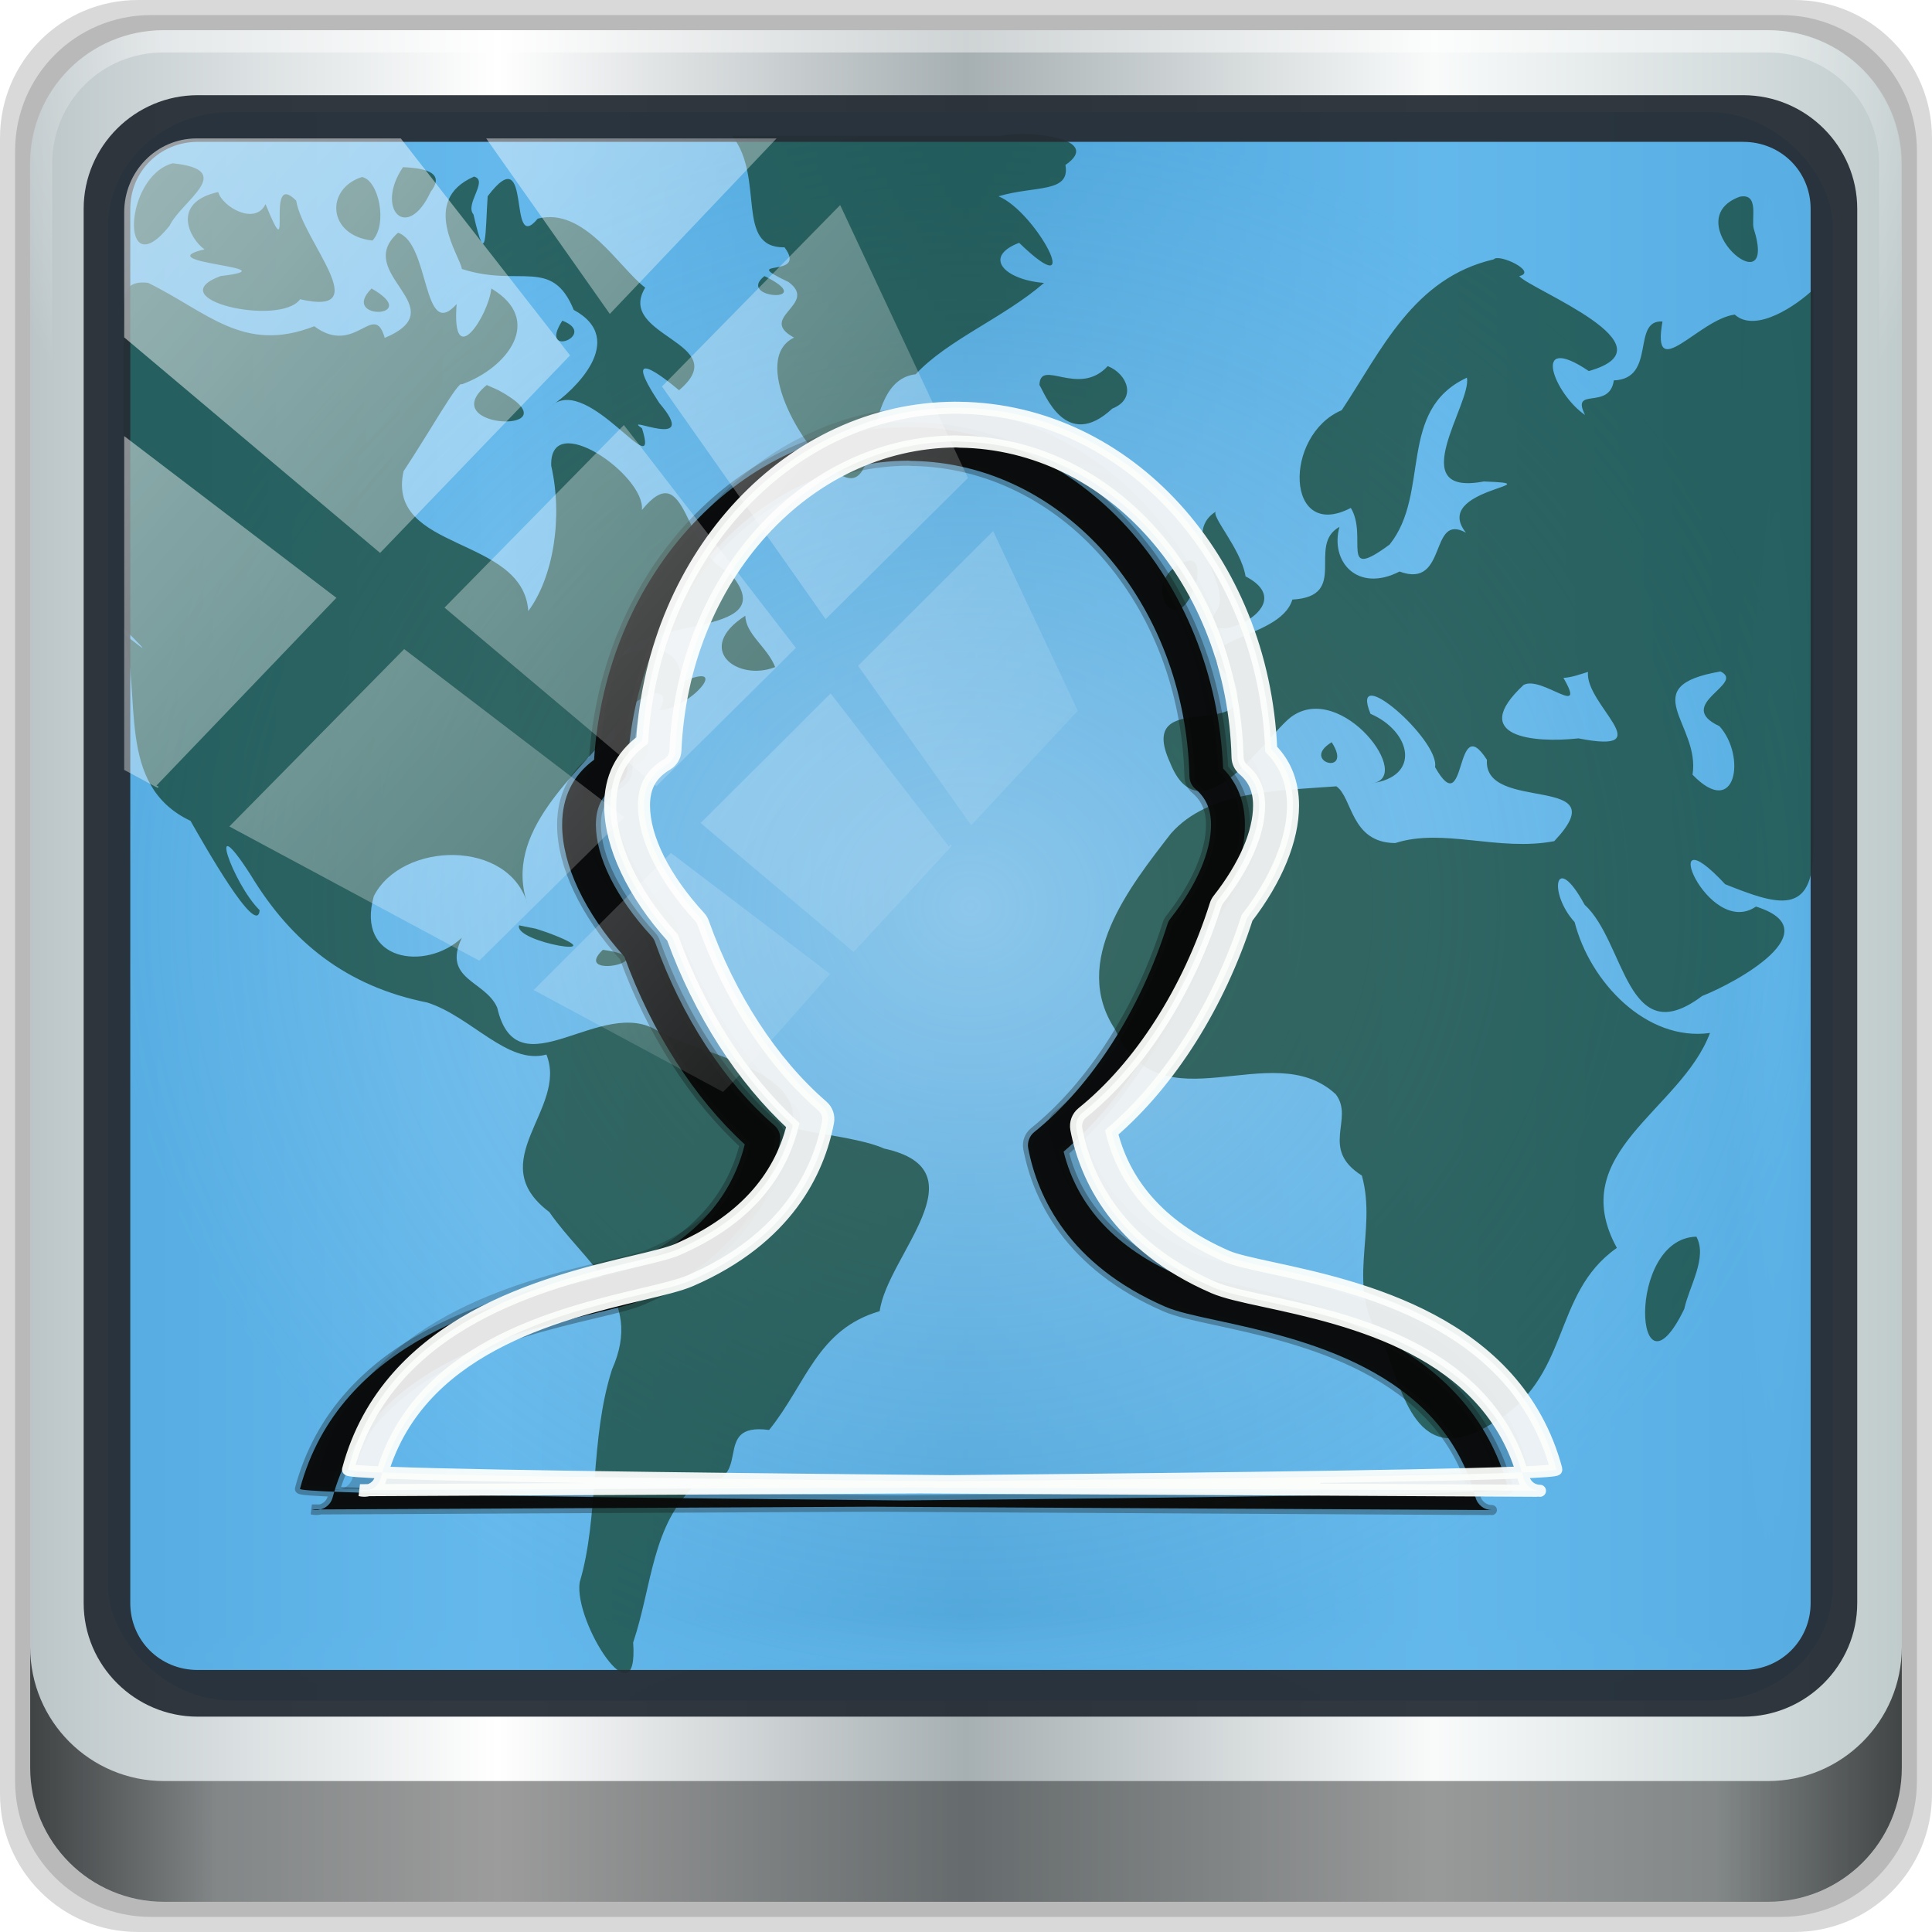 <?xml version="1.0" encoding="UTF-8" standalone="no"?>
<!-- Created with Inkscape (http://www.inkscape.org/) -->

<svg
   xmlns:dc="http://purl.org/dc/elements/1.1/"
   xmlns:cc="http://creativecommons.org/ns#"
   xmlns:rdf="http://www.w3.org/1999/02/22-rdf-syntax-ns#"
   xmlns:svg="http://www.w3.org/2000/svg"
   xmlns="http://www.w3.org/2000/svg"
   xmlns:xlink="http://www.w3.org/1999/xlink"
   xmlns:sodipodi="http://sodipodi.sourceforge.net/DTD/sodipodi-0.dtd"
   xmlns:inkscape="http://www.inkscape.org/namespaces/inkscape"
   width="96"
   height="96"
   id="svg2"
   version="1.1"
   inkscape:version="0.92.1 r15371"
   sodipodi:docname="goa-panel.svg">
  <script
     xlink:href=""
     id="script2985" />
  <defs
     id="defs4">
    <linearGradient
       inkscape:collect="always"
       id="linearGradient1158">
      <stop
         style="stop-color:#8dc7eb;stop-opacity:1"
         offset="0"
         id="stop1154" />
      <stop
         style="stop-color:#33a2e6;stop-opacity:0.761"
         offset="1"
         id="stop1156" />
    </linearGradient>
    <linearGradient
       id="linearGradient1115">
      <stop
         id="stop1105"
         offset="0"
         style="stop-color:#bbc5c8;stop-opacity:1" />
      <stop
         style="stop-color:#ffffff;stop-opacity:1;"
         offset="0.25"
         id="stop1107" />
      <stop
         style="stop-color:#a6afb2;stop-opacity:1"
         offset="0.5"
         id="stop1109" />
      <stop
         id="stop1111"
         offset="0.75"
         style="stop-color:#f9fbfb;stop-opacity:1" />
      <stop
         id="stop1113"
         offset="1"
         style="stop-color:#c0cbcc;stop-opacity:1" />
    </linearGradient>
    <linearGradient
       y2="18.576"
       x2="55.366"
       y1="-28.642"
       x1="2.771"
       gradientUnits="userSpaceOnUse"
       id="linearGradient4767"
       xlink:href="#linearGradient4213-7"
       inkscape:collect="always" />
    <linearGradient
       id="linearGradient4213-7"
       inkscape:collect="always">
      <stop
         id="stop4215-6"
         offset="0"
         style="stop-color:#ffffff;stop-opacity:1;" />
      <stop
         id="stop4217-5"
         offset="1"
         style="stop-color:#ffffff;stop-opacity:0;" />
    </linearGradient>
    <clipPath
       id="clipPath4156-4"
       clipPathUnits="userSpaceOnUse">
      <path
         inkscape:connector-curvature="0"
         id="path4158-0"
         d="m 27.046,-55.695 -14.214,13.321 0.061,0 15.653,21.771 10.231,-10.546 C 38.562,-32.302 27.468,-54.819 27.046,-55.695 z M 9.647,-39.383 -5.241,-25.321 15.988,-7.806 26.372,-18.383 9.647,-39.383 z m 31.491,12.951 -9.741,9.714 8.945,12.458 7.781,-7.555 -6.984,-14.617 z m -49.84,4.379 -13.754,12.982 26.283,13.846 0.061,-0.062 -0.123,-0.062 L 13.599,-5.401 -8.702,-22.053 z m 38.015,7.401 -9.803,9.775 11.579,9.559 7.628,-7.401 -8.669,-11.009 -0.735,-0.925 z m 20.187,5.674 -7.383,7.216 6.188,8.542 5.82,-6.137 -4.626,-9.621 z m -32.195,6.322 -9.557,9.498 13.662,7.185 7.934,-7.678 -12.039,-9.004 z m 23.312,2.374 -7.107,6.938 8.363,6.907 5.361,-5.674 -0.061,-0.092 -0.092,0.123 -6.464,-8.203 z m -8.73,8.542 -7.505,7.339 10.354,5.458 c 1.397,-1.321 5.675,-6.123 5.851,-6.322 L 31.886,8.26 z"
         style="opacity:0.6;fill:#ffffff;fill-opacity:1;stroke:none" />
    </clipPath>
    <radialGradient
       r="43.199"
       fy="44.893"
       fx="13.948"
       cy="44.893"
       cx="13.948"
       gradientTransform="matrix(0.888,0,0,0.049,16.069,-98.752)"
       gradientUnits="userSpaceOnUse"
       id="radialGradient4143"
       xlink:href="#linearGradient4133"
       inkscape:collect="always" />
    <linearGradient
       id="linearGradient4133"
       inkscape:collect="always">
      <stop
         id="stop4135"
         offset="0"
         style="stop-color:#ffffff;stop-opacity:1;" />
      <stop
         id="stop4137"
         offset="1"
         style="stop-color:#ffffff;stop-opacity:0;" />
    </linearGradient>
    <radialGradient
       gradientUnits="userSpaceOnUse"
       gradientTransform="matrix(0.975,0,0,0.049,41.943,65.501)"
       r="43.199"
       fy="44.893"
       fx="13.948"
       cy="44.893"
       cx="13.948"
       id="radialGradient4139"
       xlink:href="#linearGradient4133"
       inkscape:collect="always" />
    <linearGradient
       gradientUnits="userSpaceOnUse"
       y2="88.172"
       x2="94.5"
       y1="88.172"
       x1="1.5"
       id="linearGradient4129"
       xlink:href="#linearGradient3832-0-6-1-1"
       inkscape:collect="always"
       gradientTransform="translate(8.044,-14.666)" />
    <linearGradient
       id="linearGradient3832-0-6-1-1">
      <stop
         id="stop3834-6-3-7-1"
         offset="0"
         style="stop-color:#000000;stop-opacity:1;" />
      <stop
         style="stop-color:#000000;stop-opacity:0.588;"
         offset="0.1"
         id="stop3872-2-4" />
      <stop
         id="stop3844-6-2-7-6"
         offset="0.9"
         style="stop-color:#000000;stop-opacity:0.588;" />
      <stop
         id="stop3836-5-0-2-9"
         offset="1"
         style="stop-color:#000000;stop-opacity:1;" />
    </linearGradient>
    <clipPath
       id="clipPath4194-1-2-5">
      <rect
         style="fill:#ff00ff;fill-opacity:1;fill-rule:nonzero;stroke:none"
         id="rect4196-1-6-2"
         y="6"
         x="6"
         ry="6"
         rx="6"
         height="84"
         width="84" />
    </clipPath>
    <linearGradient
       inkscape:collect="always"
       xlink:href="#linearGradient4071-3-8-2"
       id="linearGradient6414-8"
       gradientUnits="userSpaceOnUse"
       x1="48.234"
       y1="48.047"
       x2="126.139"
       y2="66.233" />
    <linearGradient
       id="linearGradient4071-3-8-2">
      <stop
         offset="0"
         style="stop-color:#000000;stop-opacity:1"
         id="stop4073-8-8-6" />
      <stop
         offset="1"
         style="stop-color:#000000;stop-opacity:0"
         id="stop4075-4-4-8" />
    </linearGradient>
    <linearGradient
       inkscape:collect="always"
       xlink:href="#linearGradient4047-2-9-1"
       id="linearGradient6416-7"
       gradientUnits="userSpaceOnUse"
       x1="48.055"
       y1="48.032"
       x2="126.673"
       y2="62.839" />
    <linearGradient
       id="linearGradient4047-2-9-1">
      <stop
         offset="0"
         style="stop-color:#000000;stop-opacity:1"
         id="stop4049-0-1-5" />
      <stop
         offset="1"
         style="stop-color:#000000;stop-opacity:0"
         id="stop4051-5-5-8" />
    </linearGradient>
    <linearGradient
       inkscape:collect="always"
       xlink:href="#linearGradient4047-2-9-1"
       id="linearGradient6418-1"
       gradientUnits="userSpaceOnUse"
       x1="47.997"
       y1="48.029"
       x2="127.052"
       y2="60.29" />
    <linearGradient
       id="linearGradient6996">
      <stop
         offset="0"
         style="stop-color:#000000;stop-opacity:1"
         id="stop6998" />
      <stop
         offset="1"
         style="stop-color:#000000;stop-opacity:0"
         id="stop7000" />
    </linearGradient>
    <linearGradient
       inkscape:collect="always"
       xlink:href="#linearGradient4047-2-9-1"
       id="linearGradient6420-5"
       gradientUnits="userSpaceOnUse"
       x1="47.998"
       y1="48.029"
       x2="127.416"
       y2="57.665" />
    <linearGradient
       id="linearGradient7003">
      <stop
         offset="0"
         style="stop-color:#000000;stop-opacity:1"
         id="stop7005" />
      <stop
         offset="1"
         style="stop-color:#000000;stop-opacity:0"
         id="stop7007" />
    </linearGradient>
    <radialGradient
       inkscape:collect="always"
       xlink:href="#linearGradient3796-9-2-7"
       id="radialGradient6422-6"
       gradientUnits="userSpaceOnUse"
       gradientTransform="matrix(1,0,0,0.985,-30,0.716)"
       cx="48.41"
       cy="47.598"
       fx="48.41"
       fy="47.598"
       r="30.64" />
    <linearGradient
       id="linearGradient3796-9-2-7">
      <stop
         offset="0"
         style="stop-color:#ffffff;stop-opacity:0"
         id="stop3798-4-9-5" />
      <stop
         offset="1"
         style="stop-color:#ffffff;stop-opacity:1"
         id="stop3800-9-6-6" />
    </linearGradient>
    <radialGradient
       inkscape:collect="always"
       xlink:href="#linearGradient3780-6-5-9-0"
       id="radialGradient6424-3"
       gradientUnits="userSpaceOnUse"
       gradientTransform="matrix(1,0,0,1.014,-30,-0.661)"
       cx="48.265"
       cy="47.887"
       fx="48.265"
       fy="47.887"
       r="28.879" />
    <linearGradient
       id="linearGradient3780-6-5-9-0">
      <stop
         offset="0"
         style="stop-color:#000000;stop-opacity:0"
         id="stop3782-4-0-0" />
      <stop
         offset="1"
         style="stop-color:#000000;stop-opacity:1"
         id="stop3784-9-4-1" />
    </linearGradient>
    <linearGradient
       inkscape:collect="always"
       xlink:href="#linearGradient4071-3-8-2"
       id="linearGradient6434-0"
       gradientUnits="userSpaceOnUse"
       x1="48.234"
       y1="48.047"
       x2="126.139"
       y2="66.233" />
    <linearGradient
       id="linearGradient7018">
      <stop
         offset="0"
         style="stop-color:#000000;stop-opacity:1"
         id="stop7020" />
      <stop
         offset="1"
         style="stop-color:#000000;stop-opacity:0"
         id="stop7022" />
    </linearGradient>
    <linearGradient
       inkscape:collect="always"
       xlink:href="#linearGradient4047-2-9-1"
       id="linearGradient6436-8"
       gradientUnits="userSpaceOnUse"
       x1="48.055"
       y1="48.032"
       x2="126.673"
       y2="62.839" />
    <linearGradient
       id="linearGradient7025">
      <stop
         offset="0"
         style="stop-color:#000000;stop-opacity:1"
         id="stop7027" />
      <stop
         offset="1"
         style="stop-color:#000000;stop-opacity:0"
         id="stop7029" />
    </linearGradient>
    <linearGradient
       inkscape:collect="always"
       xlink:href="#linearGradient4047-2-9-1"
       id="linearGradient6438-0"
       gradientUnits="userSpaceOnUse"
       x1="47.997"
       y1="48.029"
       x2="127.052"
       y2="60.29" />
    <linearGradient
       id="linearGradient7032">
      <stop
         offset="0"
         style="stop-color:#000000;stop-opacity:1"
         id="stop7034" />
      <stop
         offset="1"
         style="stop-color:#000000;stop-opacity:0"
         id="stop7036" />
    </linearGradient>
    <linearGradient
       inkscape:collect="always"
       xlink:href="#linearGradient4047-2-9-1"
       id="linearGradient6440-3"
       gradientUnits="userSpaceOnUse"
       x1="47.998"
       y1="48.029"
       x2="127.416"
       y2="57.665" />
    <linearGradient
       id="linearGradient7039">
      <stop
         offset="0"
         style="stop-color:#000000;stop-opacity:1"
         id="stop7041" />
      <stop
         offset="1"
         style="stop-color:#000000;stop-opacity:0"
         id="stop7043" />
    </linearGradient>
    <linearGradient
       inkscape:collect="always"
       xlink:href="#linearGradient4071-3-8-2"
       id="linearGradient6442-5"
       gradientUnits="userSpaceOnUse"
       x1="48.234"
       y1="48.047"
       x2="126.139"
       y2="66.233" />
    <linearGradient
       id="linearGradient7046">
      <stop
         offset="0"
         style="stop-color:#000000;stop-opacity:1"
         id="stop7048" />
      <stop
         offset="1"
         style="stop-color:#000000;stop-opacity:0"
         id="stop7050" />
    </linearGradient>
    <linearGradient
       inkscape:collect="always"
       xlink:href="#linearGradient4047-2-9-1"
       id="linearGradient6444-4"
       gradientUnits="userSpaceOnUse"
       x1="48.055"
       y1="48.032"
       x2="126.673"
       y2="62.839" />
    <linearGradient
       id="linearGradient7053">
      <stop
         offset="0"
         style="stop-color:#000000;stop-opacity:1"
         id="stop7055" />
      <stop
         offset="1"
         style="stop-color:#000000;stop-opacity:0"
         id="stop7057" />
    </linearGradient>
    <linearGradient
       inkscape:collect="always"
       xlink:href="#linearGradient4047-2-9-1"
       id="linearGradient6446-1"
       gradientUnits="userSpaceOnUse"
       x1="47.997"
       y1="48.029"
       x2="127.052"
       y2="60.29" />
    <linearGradient
       id="linearGradient7060">
      <stop
         offset="0"
         style="stop-color:#000000;stop-opacity:1"
         id="stop7062" />
      <stop
         offset="1"
         style="stop-color:#000000;stop-opacity:0"
         id="stop7064" />
    </linearGradient>
    <linearGradient
       inkscape:collect="always"
       xlink:href="#linearGradient4047-2-9-1"
       id="linearGradient6448-0"
       gradientUnits="userSpaceOnUse"
       x1="47.998"
       y1="48.029"
       x2="127.416"
       y2="57.665" />
    <linearGradient
       id="linearGradient7067">
      <stop
         offset="0"
         style="stop-color:#000000;stop-opacity:1"
         id="stop7069" />
      <stop
         offset="1"
         style="stop-color:#000000;stop-opacity:0"
         id="stop7071" />
    </linearGradient>
    <radialGradient
       r="41"
       fy="6.213"
       fx="158"
       cy="6.213"
       cx="158"
       gradientTransform="matrix(0,1.621,-2.038,0,160.664,-243.037)"
       gradientUnits="userSpaceOnUse"
       id="radialGradient4073"
       xlink:href="#linearGradient3888-8-4-8-6"
       inkscape:collect="always" />
    <linearGradient
       id="linearGradient3888-8-4-8-6"
       inkscape:collect="always">
      <stop
         id="stop3890-4-7-9-7"
         offset="0"
         style="stop-color:#ffffff;stop-opacity:1;" />
      <stop
         id="stop3892-5-8-2-7"
         offset="1"
         style="stop-color:#ffffff;stop-opacity:0;" />
    </linearGradient>
    <radialGradient
       r="42"
       fy="-27"
       fx="48"
       cy="-27"
       cx="48"
       gradientTransform="matrix(-1.072,0,0,-0.875,199.464,-19.126)"
       gradientUnits="userSpaceOnUse"
       id="radialGradient4075"
       xlink:href="#linearGradient4091-0-3-0-7"
       inkscape:collect="always" />
    <linearGradient
       id="linearGradient4091-0-3-0-7">
      <stop
         id="stop4093-3-6-4-2"
         offset="0"
         style="stop-color:#ffffff;stop-opacity:1;" />
      <stop
         style="stop-color:#ffffff;stop-opacity:1;"
         offset="0.8"
         id="stop4099-6-1-8-3" />
      <stop
         id="stop4095-1-0-7-9"
         offset="1"
         style="stop-color:#ffffff;stop-opacity:0;" />
    </linearGradient>
    <linearGradient
       y2="47"
       x2="90"
       y1="47"
       x1="6"
       gradientTransform="matrix(1.107,0,0,1.107,2.901,-18.701)"
       gradientUnits="userSpaceOnUse"
       id="linearGradient4071"
       xlink:href="#linearGradient6139-0"
       inkscape:collect="always" />
    <linearGradient
       id="linearGradient6139-0">
      <stop
         style="stop-color:#c1adad;stop-opacity:1;"
         offset="0"
         id="stop6141-2" />
      <stop
         id="stop6151-0"
         offset="0.25"
         style="stop-color:#ffffff;stop-opacity:1;" />
      <stop
         id="stop6147-1"
         offset="0.5"
         style="stop-color:#aa9090;stop-opacity:1;" />
      <stop
         style="stop-color:#fbf9f9;stop-opacity:1;"
         offset="0.75"
         id="stop6149-4" />
      <stop
         style="stop-color:#c1adad;stop-opacity:1;"
         offset="1"
         id="stop6143-4" />
    </linearGradient>
    <linearGradient
       inkscape:collect="always"
       xlink:href="#linearGradient1115"
       id="linearGradient7426"
       gradientUnits="userSpaceOnUse"
       gradientTransform="matrix(1.107,0,0,1.107,2.901,-18.701)"
       x1="6"
       y1="47"
       x2="90"
       y2="47" />
    <radialGradient
       inkscape:collect="always"
       xlink:href="#linearGradient4091-0-3-0-7"
       id="radialGradient7430"
       gradientUnits="userSpaceOnUse"
       gradientTransform="matrix(-1.072,0,0,-0.875,199.464,-19.126)"
       cx="48"
       cy="-27"
       fx="48"
       fy="-27"
       r="42" />
    <linearGradient
       inkscape:collect="always"
       xlink:href="#linearGradient3832-0-6-1-1"
       id="linearGradient7460"
       gradientUnits="userSpaceOnUse"
       gradientTransform="translate(8.044,-14.666)"
       x1="1.5"
       y1="88.172"
       x2="94.5"
       y2="88.172" />
    <radialGradient
       inkscape:collect="always"
       xlink:href="#linearGradient4133"
       id="radialGradient7462"
       gradientUnits="userSpaceOnUse"
       gradientTransform="matrix(0.975,0,0,0.049,41.943,65.501)"
       cx="13.948"
       cy="44.893"
       fx="13.948"
       fy="44.893"
       r="43.199" />
    <radialGradient
       inkscape:collect="always"
       xlink:href="#linearGradient4133"
       id="radialGradient7464"
       gradientUnits="userSpaceOnUse"
       gradientTransform="matrix(0.888,0,0,0.054,16.069,-98.76)"
       cx="13.948"
       cy="44.893"
       fx="13.948"
       fy="44.893"
       r="43.199" />
    <linearGradient
       gradientTransform="scale(1.006,0.994)"
       gradientUnits="userSpaceOnUse"
       id="ButtonShadow-6"
       y2="7.017"
       x2="45.448"
       y1="92.54"
       x1="45.448">
      <stop
         offset="0"
         style="stop-color:#000000;stop-opacity:1"
         id="stop3750-4" />
      <stop
         offset="1"
         style="stop-color:#000000;stop-opacity:0.588"
         id="stop3752-4" />
    </linearGradient>
    <filter
       id="filter3174-0"
       color-interpolation-filters="sRGB">
      <feGaussianBlur
         stdDeviation="1.71"
         id="feGaussianBlur3176-7" />
    </filter>
    <linearGradient
       gradientUnits="userSpaceOnUse"
       xlink:href="#linearGradient4281-6-7"
       id="linearGradient4416"
       y2="80"
       x2="48"
       y1="16"
       x1="48" />
    <linearGradient
       id="linearGradient4281-6-7">
      <stop
         offset="0"
         style="stop-color:#1e1e1e;stop-opacity:1"
         id="stop4283-9-0" />
      <stop
         offset="1"
         style="stop-color:#505050;stop-opacity:1"
         id="stop4285-8-2" />
    </linearGradient>
    <linearGradient
       gradientTransform="scale(1.006,0.994)"
       gradientUnits="userSpaceOnUse"
       id="ButtonShadow-1"
       y2="7.017"
       x2="45.448"
       y1="92.54"
       x1="45.448">
      <stop
         offset="0"
         style="stop-color:#000000;stop-opacity:1"
         id="stop3750-9" />
      <stop
         offset="1"
         style="stop-color:#000000;stop-opacity:0.588"
         id="stop3752-9" />
    </linearGradient>
    <filter
       id="filter3174-3"
       color-interpolation-filters="sRGB">
      <feGaussianBlur
         stdDeviation="1.71"
         id="feGaussianBlur3176-6" />
    </filter>
    <linearGradient
       gradientTransform="matrix(0,1,-1,0,70.996,0.004)"
       gradientUnits="userSpaceOnUse"
       xlink:href="#linearGradient4281-6-1"
       id="linearGradient3299"
       y2="47.996"
       x2="79.996"
       y1="47.996"
       x1="15.996" />
    <linearGradient
       id="linearGradient4281-6-1">
      <stop
         offset="0"
         style="stop-color:#1e1e1e;stop-opacity:1"
         id="stop4283-9-3" />
      <stop
         offset="1"
         style="stop-color:#505050;stop-opacity:1"
         id="stop4285-8-23" />
    </linearGradient>
    <linearGradient
       gradientTransform="matrix(0,1,-1,0,96,0)"
       gradientUnits="userSpaceOnUse"
       xlink:href="#linearGradient4281-6-0"
       id="linearGradient3979"
       y2="48"
       x2="80"
       y1="48"
       x1="16" />
    <linearGradient
       id="linearGradient4281-6-0">
      <stop
         offset="0"
         style="stop-color:#1e1e1e;stop-opacity:1"
         id="stop4283-9-7" />
      <stop
         offset="1"
         style="stop-color:#505050;stop-opacity:1"
         id="stop4285-8-8" />
    </linearGradient>
    <linearGradient
       gradientTransform="scale(1.006,0.994)"
       gradientUnits="userSpaceOnUse"
       id="ButtonShadow-8"
       y2="7.017"
       x2="45.448"
       y1="92.54"
       x1="45.448">
      <stop
         offset="0"
         style="stop-color:#000000;stop-opacity:1"
         id="stop3750-80" />
      <stop
         offset="1"
         style="stop-color:#000000;stop-opacity:0.588"
         id="stop3752-53" />
    </linearGradient>
    <filter
       id="filter3174-8"
       color-interpolation-filters="sRGB">
      <feGaussianBlur
         stdDeviation="1.71"
         id="feGaussianBlur3176-8" />
    </filter>
    <linearGradient
       gradientUnits="userSpaceOnUse"
       xlink:href="#linearGradient4281-6-4"
       id="linearGradient4111"
       y2="80"
       x2="48"
       y1="16"
       x1="48" />
    <linearGradient
       id="linearGradient4281-6-4">
      <stop
         offset="0"
         style="stop-color:#1e1e1e;stop-opacity:1"
         id="stop4283-9-9" />
      <stop
         offset="1"
         style="stop-color:#505050;stop-opacity:1"
         id="stop4285-8-24" />
    </linearGradient>
    <linearGradient
       gradientTransform="scale(1.006,0.994)"
       gradientUnits="userSpaceOnUse"
       id="ButtonShadow"
       y2="7.017"
       x2="45.448"
       y1="92.54"
       x1="45.448">
      <stop
         offset="0"
         style="stop-color:#000000;stop-opacity:1"
         id="stop3750" />
      <stop
         offset="1"
         style="stop-color:#000000;stop-opacity:0.588"
         id="stop3752" />
    </linearGradient>
    <filter
       id="filter3174"
       color-interpolation-filters="sRGB">
      <feGaussianBlur
         stdDeviation="1.71"
         id="feGaussianBlur3176" />
    </filter>
    <linearGradient
       id="linearGradient4281-6">
      <stop
         offset="0"
         style="stop-color:#1e1e1e;stop-opacity:1"
         id="stop4283-9" />
      <stop
         offset="1"
         style="stop-color:#505050;stop-opacity:1"
         id="stop4285-8" />
    </linearGradient>
    <linearGradient
       id="linearGradient3749">
      <stop
         id="stop3751"
         offset="0"
         style="stop-color:#0a2d3c;stop-opacity:1;" />
      <stop
         id="stop3753"
         offset="1"
         style="stop-color:#006ea1;stop-opacity:1;" />
    </linearGradient>
    <linearGradient
       inkscape:collect="always"
       xlink:href="#linearGradient3294"
       id="linearGradient4120"
       gradientUnits="userSpaceOnUse"
       gradientTransform="translate(1,-15.321)"
       x1="5"
       y1="64"
       x2="11.227"
       y2="64" />
    <linearGradient
       id="linearGradient3294">
      <stop
         id="stop3296"
         style="stop-color:#383838;stop-opacity:1;"
         offset="0" />
      <stop
         id="stop3298"
         style="stop-color:#494949;stop-opacity:0;"
         offset="1" />
    </linearGradient>
    <linearGradient
       inkscape:collect="always"
       xlink:href="#linearGradient3238"
       id="linearGradient4091"
       gradientUnits="userSpaceOnUse"
       gradientTransform="matrix(1.125,0,0,1,0.375,-4)"
       x1="5"
       y1="28"
       x2="21"
       y2="28" />
    <linearGradient
       id="linearGradient3238">
      <stop
         id="stop3240"
         style="stop-color:#000000;stop-opacity:1;"
         offset="0" />
      <stop
         id="stop3242"
         style="stop-color:#4d4d4d;stop-opacity:0;"
         offset="1" />
    </linearGradient>
    <linearGradient
       inkscape:collect="always"
       xlink:href="#linearGradient3250"
       id="linearGradient4093"
       gradientUnits="userSpaceOnUse"
       gradientTransform="matrix(1.125,0,0,1,0.375,-10)"
       x1="5"
       y1="27"
       x2="21"
       y2="27" />
    <linearGradient
       id="linearGradient3250">
      <stop
         id="stop3252"
         style="stop-color:#bfbf9b;stop-opacity:1;"
         offset="0" />
      <stop
         id="stop3254"
         style="stop-color:#c9c9c9;stop-opacity:0;"
         offset="1" />
    </linearGradient>
    <linearGradient
       inkscape:collect="always"
       xlink:href="#linearGradient3238"
       id="linearGradient4097"
       gradientUnits="userSpaceOnUse"
       gradientTransform="matrix(1.125,0,0,1,0.375,-4)"
       x1="5"
       y1="28"
       x2="21"
       y2="28" />
    <linearGradient
       id="linearGradient4254">
      <stop
         id="stop4256"
         style="stop-color:#000000;stop-opacity:1;"
         offset="0" />
      <stop
         id="stop4258"
         style="stop-color:#4d4d4d;stop-opacity:0;"
         offset="1" />
    </linearGradient>
    <linearGradient
       inkscape:collect="always"
       xlink:href="#linearGradient3250"
       id="linearGradient4099"
       gradientUnits="userSpaceOnUse"
       gradientTransform="matrix(1.125,0,0,1,0.375,-10)"
       x1="5"
       y1="27"
       x2="21"
       y2="27" />
    <linearGradient
       id="linearGradient4261">
      <stop
         id="stop4263"
         style="stop-color:#bfbf9b;stop-opacity:1;"
         offset="0" />
      <stop
         id="stop4265"
         style="stop-color:#c9c9c9;stop-opacity:0;"
         offset="1" />
    </linearGradient>
    <linearGradient
       inkscape:collect="always"
       xlink:href="#linearGradient3238"
       id="linearGradient4101"
       gradientUnits="userSpaceOnUse"
       gradientTransform="matrix(1.125,0,0,1,0.375,-4)"
       x1="5"
       y1="28"
       x2="21"
       y2="28" />
    <linearGradient
       id="linearGradient4268">
      <stop
         id="stop4270"
         style="stop-color:#000000;stop-opacity:1;"
         offset="0" />
      <stop
         id="stop4272"
         style="stop-color:#4d4d4d;stop-opacity:0;"
         offset="1" />
    </linearGradient>
    <linearGradient
       inkscape:collect="always"
       xlink:href="#linearGradient3250"
       id="linearGradient4103"
       gradientUnits="userSpaceOnUse"
       gradientTransform="matrix(1.125,0,0,1,0.375,-10)"
       x1="5"
       y1="27"
       x2="21"
       y2="27" />
    <linearGradient
       id="linearGradient4275">
      <stop
         id="stop4277"
         style="stop-color:#bfbf9b;stop-opacity:1;"
         offset="0" />
      <stop
         id="stop4279"
         style="stop-color:#c9c9c9;stop-opacity:0;"
         offset="1" />
    </linearGradient>
    <linearGradient
       inkscape:collect="always"
       xlink:href="#linearGradient3238"
       id="linearGradient4105"
       gradientUnits="userSpaceOnUse"
       gradientTransform="matrix(1.125,0,0,1,0.375,-4)"
       x1="5"
       y1="28"
       x2="21"
       y2="28" />
    <linearGradient
       id="linearGradient4282">
      <stop
         id="stop4284"
         style="stop-color:#000000;stop-opacity:1;"
         offset="0" />
      <stop
         id="stop4286"
         style="stop-color:#4d4d4d;stop-opacity:0;"
         offset="1" />
    </linearGradient>
    <linearGradient
       inkscape:collect="always"
       xlink:href="#linearGradient3250"
       id="linearGradient4107"
       gradientUnits="userSpaceOnUse"
       gradientTransform="matrix(1.125,0,0,1,0.375,-10)"
       x1="5"
       y1="27"
       x2="21"
       y2="27" />
    <linearGradient
       id="linearGradient4289">
      <stop
         id="stop4291"
         style="stop-color:#bfbf9b;stop-opacity:1;"
         offset="0" />
      <stop
         id="stop4293"
         style="stop-color:#c9c9c9;stop-opacity:0;"
         offset="1" />
    </linearGradient>
    <linearGradient
       id="linearGradient3737">
      <stop
         id="stop3739"
         style="stop-color:#ffffff;stop-opacity:1"
         offset="0" />
      <stop
         id="stop3741"
         style="stop-color:#ffffff;stop-opacity:0"
         offset="1" />
    </linearGradient>
    <linearGradient
       id="linearGradient4300">
      <stop
         id="stop4302"
         style="stop-color:#ffffff;stop-opacity:1"
         offset="0" />
      <stop
         id="stop4304"
         style="stop-color:#ffffff;stop-opacity:0"
         offset="1" />
    </linearGradient>
    <linearGradient
       inkscape:collect="always"
       xlink:href="#linearGradient4213-7-2"
       id="linearGradient7466-8"
       gradientUnits="userSpaceOnUse"
       x1="2.771"
       y1="-28.642"
       x2="50.528"
       y2="14.514" />
    <linearGradient
       id="linearGradient4213-7-2"
       inkscape:collect="always">
      <stop
         id="stop4215-6-7"
         offset="0"
         style="stop-color:#ffffff;stop-opacity:1;" />
      <stop
         id="stop4217-5-4"
         offset="1"
         style="stop-color:#ffffff;stop-opacity:0;" />
    </linearGradient>
    <clipPath
       id="clipPath4156-4-0"
       clipPathUnits="userSpaceOnUse">
      <path
         inkscape:connector-curvature="0"
         id="path4158-0-1"
         d="m 27.046,-55.695 -14.214,13.321 0.061,0 15.653,21.771 10.231,-10.546 C 38.562,-32.302 27.468,-54.819 27.046,-55.695 z M 9.647,-39.383 -5.241,-25.321 15.988,-7.806 26.372,-18.383 9.647,-39.383 z m 31.491,12.951 -9.741,9.714 8.945,12.458 7.781,-7.555 -6.984,-14.617 z m -49.84,4.379 -13.754,12.982 26.283,13.846 0.061,-0.062 -0.123,-0.062 L 13.599,-5.401 -8.702,-22.053 z m 38.015,7.401 -9.803,9.775 11.579,9.559 7.628,-7.401 -8.669,-11.009 -0.735,-0.925 z m 20.187,5.674 -7.383,7.216 6.188,8.542 5.82,-6.137 -4.626,-9.621 z m -32.195,6.322 -9.557,9.498 13.662,7.185 7.934,-7.678 -12.039,-9.004 z m 23.312,2.374 -7.107,6.938 8.363,6.907 5.361,-5.674 -0.061,-0.092 -0.092,0.123 -6.464,-8.203 z m -8.73,8.542 -7.505,7.339 10.354,5.458 c 1.397,-1.321 5.675,-6.123 5.851,-6.322 L 31.886,8.26 z"
         style="opacity:0.6;fill:#ffffff;fill-opacity:1;stroke:none" />
    </clipPath>
    <linearGradient
       y2="14.514"
       x2="50.528"
       y1="-28.642"
       x1="2.771"
       gradientUnits="userSpaceOnUse"
       id="linearGradient4443"
       xlink:href="#linearGradient4213-7-2"
       inkscape:collect="always" />
    <linearGradient
       id="linearGradient3700">
      <stop
         offset="0"
         style="stop-color:#da4714;stop-opacity:1"
         id="stop3702" />
      <stop
         offset="1"
         style="stop-color:#ee743e;stop-opacity:1"
         id="stop3704" />
    </linearGradient>
    <linearGradient
       gradientTransform="matrix(1.824,0,0,2.876,4.147,-10.571)"
       gradientUnits="userSpaceOnUse"
       xlink:href="#linearGradient8265-821-176-38-919-66-249-7-7-6-5-0"
       id="linearGradient3079"
       y2="24.628"
       x2="20.055"
       y1="15.298"
       x1="16.626" />
    <linearGradient
       id="linearGradient8265-821-176-38-919-66-249-7-7-6-5-0">
      <stop
         offset="0"
         style="stop-color:#ffffff;stop-opacity:1"
         id="stop2687-1-9-3-0-3" />
      <stop
         offset="1"
         style="stop-color:#ffffff;stop-opacity:0"
         id="stop2689-5-4-9-8-5" />
    </linearGradient>
    <linearGradient
       gradientTransform="matrix(0.883,0,0,0.9,5.625,13.563)"
       gradientUnits="userSpaceOnUse"
       xlink:href="#linearGradient4121-9"
       id="linearGradient3175"
       y2="80"
       x2="56"
       y1="16"
       x1="56" />
    <linearGradient
       gradientTransform="scale(0.922,1.085)"
       gradientUnits="userSpaceOnUse"
       id="linearGradient4121-9"
       y2="19.387"
       x2="11.999"
       y1="0.922"
       x1="11.999">
      <stop
         offset="0"
         style="stop-color:#333131;stop-opacity:1"
         id="stop4123-7" />
      <stop
         offset="1"
         style="stop-color:#6a4323;stop-opacity:1"
         id="stop4125-7" />
    </linearGradient>
    <radialGradient
       gradientUnits="userSpaceOnUse"
       xlink:href="#linearGradient3543"
       id="radialGradient3354"
       fy="67.125"
       fx="74.375"
       r="3.125"
       cy="67.125"
       cx="74.375" />
    <radialGradient
       gradientTransform="matrix(1.454,0,0,0.926,-45.08,-12.601)"
       gradientUnits="userSpaceOnUse"
       xlink:href="#linearGradient5226-0"
       id="radialGradient4252"
       fy="68.449"
       fx="64.23"
       r="43.77"
       cy="68.449"
       cx="64.23" />
    <radialGradient
       gradientTransform="matrix(2.259,-0.068,0.008,0.264,-105.957,38.862)"
       gradientUnits="userSpaceOnUse"
       xlink:href="#linearGradient5226-0"
       id="radialGradient4250"
       fy="75.974"
       fx="69.75"
       r="58.5"
       cy="75.974"
       cx="69.75" />
    <radialGradient
       gradientTransform="matrix(1.095,0,0,0.331,-21.845,32.793)"
       gradientUnits="userSpaceOnUse"
       xlink:href="#linearGradient5226-0"
       id="radialGradient4248"
       fy="2.217"
       fx="63.875"
       r="58.375"
       cy="2.217"
       cx="63.875" />
    <radialGradient
       gradientTransform="matrix(0.468,-0.529,1.795,1.582,-112.038,-37.345)"
       gradientUnits="userSpaceOnUse"
       xlink:href="#linearGradient5226-0"
       id="radialGradient4246"
       fy="70.608"
       fx="49.234"
       r="25.484"
       cy="70.608"
       cx="49.234" />
    <radialGradient
       gradientUnits="userSpaceOnUse"
       xlink:href="#linearGradient3543"
       id="radialGradient3216"
       fy="67.125"
       fx="74.375"
       r="3.125"
       cy="67.125"
       cx="74.375" />
    <linearGradient
       id="linearGradient5226-0">
      <stop
         offset="0"
         style="stop-color:#ffffff;stop-opacity:1"
         id="stop5228-7" />
      <stop
         offset="1"
         style="stop-color:#ffffff;stop-opacity:0"
         id="stop5230-6" />
    </linearGradient>
    <radialGradient
       gradientUnits="userSpaceOnUse"
       xlink:href="#linearGradient3543"
       id="radialGradient3451"
       fy="67.125"
       fx="74.375"
       r="3.125"
       cy="67.125"
       cx="74.375" />
    <radialGradient
       gradientUnits="userSpaceOnUse"
       xlink:href="#linearGradient3543"
       id="radialGradient3449"
       fy="67.125"
       fx="74.375"
       r="3.125"
       cy="67.125"
       cx="74.375" />
    <radialGradient
       gradientUnits="userSpaceOnUse"
       xlink:href="#linearGradient3543"
       id="radialGradient3447"
       fy="67.125"
       fx="74.375"
       r="3.125"
       cy="67.125"
       cx="74.375" />
    <radialGradient
       gradientUnits="userSpaceOnUse"
       xlink:href="#linearGradient3543"
       id="radialGradient3445"
       fy="67.125"
       fx="74.375"
       r="3.125"
       cy="67.125"
       cx="74.375" />
    <radialGradient
       gradientUnits="userSpaceOnUse"
       xlink:href="#linearGradient3543"
       id="radialGradient3443"
       fy="67.125"
       fx="74.375"
       r="3.125"
       cy="67.125"
       cx="74.375" />
    <linearGradient
       id="linearGradient3543">
      <stop
         offset="0"
         style="stop-color:#ffffff;stop-opacity:1"
         id="stop3545" />
      <stop
         offset="0.306"
         style="stop-color:#ffffff;stop-opacity:1"
         id="stop3555" />
      <stop
         offset="0.519"
         style="stop-color:#ffffff;stop-opacity:0.641"
         id="stop3551" />
      <stop
         offset="1"
         style="stop-color:#ffffff;stop-opacity:0"
         id="stop3547" />
    </linearGradient>
    <linearGradient
       gradientUnits="userSpaceOnUse"
       xlink:href="#linearGradient3700"
       id="linearGradient3345"
       y2="5.988"
       x2="48"
       y1="90"
       x1="48" />
    <radialGradient
       gradientTransform="matrix(1.09,0,0,0.84,-21.739,-5.488)"
       gradientUnits="userSpaceOnUse"
       xlink:href="#linearGradient3875"
       id="radialGradient5232-9"
       fy="61.949"
       fx="63.98"
       r="58.02"
       cy="61.949"
       cx="63.98" />
    <linearGradient
       gradientTransform="matrix(1.024,0,0,1.012,-1.143,-98.071)"
       gradientUnits="userSpaceOnUse"
       xlink:href="#ButtonShadow-0"
       id="linearGradient3071"
       y2="90.239"
       x2="32.251"
       y1="6.132"
       x1="32.251" />
    <linearGradient
       gradientTransform="translate(0,-97)"
       gradientUnits="userSpaceOnUse"
       xlink:href="#ButtonShadow-0"
       id="linearGradient3721"
       y2="90.239"
       x2="32.251"
       y1="6.132"
       x1="32.251" />
    <linearGradient
       gradientTransform="matrix(1.024,0,0,1.012,-1.143,-98.071)"
       gradientUnits="userSpaceOnUse"
       xlink:href="#ButtonShadow-0"
       id="linearGradient3725"
       y2="90.239"
       x2="32.251"
       y1="6.132"
       x1="32.251" />
    <linearGradient
       gradientTransform="matrix(1.024,0,0,1.012,-1.143,-98.071)"
       gradientUnits="userSpaceOnUse"
       xlink:href="#ButtonShadow-0"
       id="linearGradient3772"
       y2="90.239"
       x2="32.251"
       y1="6.132"
       x1="32.251" />
    <linearGradient
       gradientTransform="matrix(1.024,0,0,1.012,-1.143,-98.071)"
       gradientUnits="userSpaceOnUse"
       xlink:href="#ButtonShadow-0"
       id="linearGradient3780"
       y2="90.239"
       x2="32.251"
       y1="6.132"
       x1="32.251" />
    <linearGradient
       gradientTransform="matrix(1.006,0,0,0.994,100,0)"
       gradientUnits="userSpaceOnUse"
       id="ButtonShadow-0"
       y2="7.017"
       x2="45.448"
       y1="92.54"
       x1="45.448">
      <stop
         offset="0"
         style="stop-color:#000000;stop-opacity:1"
         id="stop3750-8" />
      <stop
         offset="1"
         style="stop-color:#000000;stop-opacity:0.588"
         id="stop3752-5" />
    </linearGradient>
    <filter
       id="filter4123"
       color-interpolation-filters="sRGB"
       height="1.288"
       width="1.288"
       y="-0.144"
       x="-0.144">
      <feGaussianBlur
         stdDeviation="3.96"
         id="feGaussianBlur4125" />
    </filter>
    <linearGradient
       id="linearGradient3737-5">
      <stop
         offset="0"
         style="stop-color:#ffffff;stop-opacity:1"
         id="stop3739-6" />
      <stop
         offset="1"
         style="stop-color:#ffffff;stop-opacity:0"
         id="stop3741-7" />
    </linearGradient>
    <linearGradient
       gradientUnits="userSpaceOnUse"
       xlink:href="#linearGradient3737-5"
       id="linearGradient3188-9"
       y2="63.893"
       x2="36.357"
       y1="6"
       x1="36.357" />
    <linearGradient
       id="linearGradient3737-1-4">
      <stop
         offset="0"
         style="stop-color:#ffffff;stop-opacity:1"
         id="stop3739-7-1" />
      <stop
         offset="1"
         style="stop-color:#ffffff;stop-opacity:0"
         id="stop3741-2-0" />
    </linearGradient>
    <radialGradient
       gradientTransform="matrix(1.157,0,0,0.996,-7.551,0.197)"
       gradientUnits="userSpaceOnUse"
       xlink:href="#linearGradient3737-1-4"
       id="radialGradient2855-1"
       fy="90.172"
       fx="48"
       r="42"
       cy="90.172"
       cx="48" />
    <radialGradient
       gradientTransform="matrix(1.715,6.6254866e-8,-4.2857144e-8,1.109,-134.302,-5.082)"
       gradientUnits="userSpaceOnUse"
       xlink:href="#linearGradient3737-5"
       id="radialGradient2977"
       fy="41.752"
       fx="48"
       r="42"
       cy="41.752"
       cx="48" />
    <linearGradient
       gradientUnits="userSpaceOnUse"
       xlink:href="#linearGradient3737-6"
       id="linearGradient2885"
       y2="138.661"
       x2="48"
       y1="20.221"
       x1="48" />
    <clipPath
       id="clipPath3613">
      <rect
         style="fill:#ffffff;fill-opacity:1;fill-rule:nonzero;stroke:none"
         id="rect3615"
         y="6"
         x="6"
         ry="6"
         rx="6"
         height="84"
         width="84" />
    </clipPath>
    <linearGradient
       id="linearGradient3737-6">
      <stop
         offset="0"
         style="stop-color:#ffffff;stop-opacity:1"
         id="stop3739-73" />
      <stop
         offset="1"
         style="stop-color:#ffffff;stop-opacity:0"
         id="stop3741-6" />
    </linearGradient>
    <filter
       id="filter3174-39"
       color-interpolation-filters="sRGB">
      <feGaussianBlur
         stdDeviation="1.71"
         id="feGaussianBlur3176-4" />
    </filter>
    <linearGradient
       gradientTransform="scale(1.006,0.994)"
       gradientUnits="userSpaceOnUse"
       id="ButtonShadow-4"
       y2="7.017"
       x2="45.448"
       y1="92.54"
       x1="45.448">
      <stop
         offset="0"
         style="stop-color:#000000;stop-opacity:1"
         id="stop3750-1" />
      <stop
         offset="1"
         style="stop-color:#000000;stop-opacity:0.588"
         id="stop3752-0" />
    </linearGradient>
    <linearGradient
       id="linearGradient3875">
      <stop
         offset="0"
         style="stop-color:#ffffff;stop-opacity:1"
         id="stop3877" />
      <stop
         offset="1"
         style="stop-color:#ffffff;stop-opacity:0.426"
         id="stop3879" />
    </linearGradient>
    <radialGradient
       inkscape:collect="always"
       xlink:href="#linearGradient3737-5"
       id="radialGradient3680"
       gradientUnits="userSpaceOnUse"
       gradientTransform="matrix(1.715,6.6254866e-8,-4.2857144e-8,1.109,-44.116,-148.059)"
       cx="48"
       cy="41.752"
       fx="48"
       fy="41.752"
       r="42" />
    <radialGradient
       inkscape:collect="always"
       xlink:href="#linearGradient3737-5-0"
       id="radialGradient3680-6"
       gradientUnits="userSpaceOnUse"
       gradientTransform="matrix(1.715,6.6254866e-8,-4.2857144e-8,1.109,-44.116,-148.059)"
       cx="48"
       cy="41.752"
       fx="48"
       fy="41.752"
       r="42" />
    <linearGradient
       id="linearGradient3737-5-0">
      <stop
         offset="0"
         style="stop-color:#ffffff;stop-opacity:1"
         id="stop3739-6-9" />
      <stop
         offset="1"
         style="stop-color:#ffffff;stop-opacity:0"
         id="stop3741-7-4" />
    </linearGradient>
    <filter
       inkscape:collect="always"
       id="filter4494">
      <feGaussianBlur
         inkscape:collect="always"
         stdDeviation="0.782"
         id="feGaussianBlur4496" />
    </filter>
    <clipPath
       id="clipPath4156-4-7"
       clipPathUnits="userSpaceOnUse">
      <path
         inkscape:connector-curvature="0"
         id="path4158-0-5"
         d="m 27.046,-55.695 -14.214,13.321 h 0.061 l 15.653,21.771 10.231,-10.546 C 38.562,-32.302 27.468,-54.819 27.046,-55.695 Z M 9.647,-39.383 -5.241,-25.321 15.988,-7.806 26.372,-18.383 Z m 31.491,12.951 -9.741,9.714 8.945,12.458 7.781,-7.555 z m -49.84,4.379 -13.754,12.982 26.283,13.846 0.061,-0.062 -0.123,-0.062 L 13.599,-5.401 -8.702,-22.053 Z m 38.015,7.401 -9.803,9.775 11.579,9.559 7.628,-7.401 -8.669,-11.009 z m 20.187,5.674 -7.383,7.216 6.188,8.542 5.82,-6.137 z m -32.195,6.322 -9.557,9.498 13.662,7.185 7.934,-7.678 z m 23.312,2.374 -7.107,6.938 8.363,6.907 5.361,-5.674 -0.061,-0.092 -0.092,0.123 -6.464,-8.203 z m -8.73,8.542 -7.505,7.339 10.354,5.458 c 1.397,-1.321 5.675,-6.123 5.851,-6.322 z"
         style="opacity:0.6;fill:#ffffff;fill-opacity:1;stroke:none" />
    </clipPath>
    <radialGradient
       inkscape:collect="always"
       xlink:href="#linearGradient1158"
       id="radialGradient1160"
       cx="56.265"
       cy="30.368"
       fx="56.265"
       fy="30.368"
       r="42.846"
       gradientTransform="matrix(1,0,0,0.921,0,2.395)"
       gradientUnits="userSpaceOnUse" />
  </defs>
  <sodipodi:namedview
     id="base"
     pagecolor="#ffffff"
     bordercolor="#666666"
     borderopacity="1.0"
     inkscape:pageopacity="0.0"
     inkscape:pageshadow="2"
     inkscape:zoom="3.1823332"
     inkscape:cx="58.68653"
     inkscape:cy="90.471222"
     inkscape:current-layer="g4351"
     showgrid="true"
     inkscape:document-units="px"
     inkscape:grid-bbox="true"
     inkscape:showpageshadow="false"
     gridtolerance="1"
     guidetolerance="1"
     objecttolerance="1"
     inkscape:window-width="1280"
     inkscape:window-height="966"
     inkscape:window-x="0"
     inkscape:window-y="0"
     inkscape:window-maximized="1" />
  <g
     id="layer1"
     inkscape:label="Layer 1"
     inkscape:groupmode="layer"
     transform="translate(0,32)">
    <g
       id="g7390"
       transform="translate(-8.044,-17.334)">
      <rect
         y="-14.666"
         x="8.044"
         height="2.5"
         width="96"
         id="rect3880"
         style="opacity:0.312;fill:#ffffff;fill-opacity:1;stroke:none" />
      <path
         inkscape:connector-curvature="0"
         id="path3288"
         d="m 97.187,-14.666 -82.286,0 c -3.799,0 -6.857,3.058 -6.857,6.857 l 0,82.286 c 0,3.799 3.058,6.857 6.857,6.857 l 82.286,0 c 3.799,0 6.857,-3.058 6.857,-6.857 l 0,-82.286 c 0,-3.799 -3.058,-6.857 -6.857,-6.857 z"
         style="opacity:0.15;fill:#000000;fill-opacity:1;fill-rule:nonzero;stroke:none;display:inline" />
      <path
         style="opacity:0.15;fill:#000000;fill-opacity:1;fill-rule:nonzero;stroke:none;display:inline"
         d="m 96.544,-13.916 -81,0 c -3.739,0 -6.75,3.01 -6.75,6.75 l 0,81 c 0,3.74 3.011,6.75 6.75,6.75 l 81,0 c 3.74,0 6.75,-3.01 6.75,-6.75 l 0,-81 c 0,-3.739 -3.01,-6.75 -6.75,-6.75 z"
         id="path4085"
         inkscape:connector-curvature="0" />
      <path
         inkscape:connector-curvature="0"
         id="rect4251-1"
         d="m 95.901,-13.166 -79.714,0 c -3.68,0 -6.643,2.963 -6.643,6.643 l 0,79.714 c 0,3.68 2.963,6.643 6.643,6.643 l 79.714,0 c 3.68,0 6.643,-2.963 6.643,-6.643 l 0,-79.714 c 0,-3.68 -2.963,-6.643 -6.643,-6.643 z"
         style="fill:url(#linearGradient7426);fill-opacity:1;fill-rule:nonzero;stroke:none;display:inline" />
      <g
         id="g4351">
        <rect
           style="opacity:0.55;fill:url(#radialGradient7462);fill-opacity:1;stroke:none"
           id="rect4131"
           width="84.25"
           height="4.25"
           x="13.419"
           y="65.584"
           rx="0"
           ry="4.25" />
        <rect
           ry="4.653"
           rx="0"
           y="-98.669"
           x="-9.916"
           height="4.653"
           width="76.75"
           id="rect4141"
           style="opacity:0.55;fill:url(#radialGradient7464);fill-opacity:1;stroke:none"
           transform="matrix(0,1,-1,0,0,0)" />
        <rect
           style="fill:url(#radialGradient1160);fill-opacity:1;fill-rule:nonzero;stroke:none;stroke-width:0.979"
           id="rect2419"
           y="-9.099"
           x="13.419"
           ry="5.638"
           rx="6.121"
           height="78.933"
           width="85.692" />
        <path
           style="display:inline;opacity:0.582;fill:#012701;fill-opacity:1;stroke:none"
           id="path3522"
           inkscape:connector-curvature="0"
           d="m 44.425,-7.916 c 1.65,2.088 0.113,5.575 2.601,5.54 1.212,1.615 -2.415,0.482 0.204,1.726 1.506,1.118 -1.593,1.756 0.272,2.759 -2.15,1.045 0.348,5.467 1.945,6.574 2.628,2.085 1.162,-4.414 4.095,-4.752 1.593,-1.714 4.392,-2.814 6.379,-4.539 -1.942,-0.149 -3.076,-1.288 -1.237,-1.993 3.385,3.269 0.849,-1.548 -1.025,-2.311 1.813,-0.544 3.577,-0.146 3.325,-1.556 1.916,-1.321 -1.842,-1.748 -3.184,-1.449 -4.458,0 -8.917,0 -13.375,0 z m -27.802,1.364 c -2.45,0.658 -2.621,6.174 -0.158,3.111 0.604,-1.258 3.397,-2.774 0.158,-3.111 z m 11.446,0.192 c -1.412,2.087 0.205,3.76 1.38,1.215 0.832,-1.063 -0.618,-1.176 -1.38,-1.215 z m 3.529,0.469 c -2.729,1.192 -0.673,3.971 -0.605,4.589 2.875,0.937 4.473,-0.613 5.561,2.036 2.735,1.485 -0.054,4.066 -1.081,4.739 1.849,-1.518 5.404,4.126 4.472,1.144 -1.112,-0.765 2.985,1.229 0.86,-1.257 -1.956,-2.97 0.155,-1.329 0.98,-0.636 2.805,-2.37 -3.174,-2.656 -1.681,-5.096 -1.308,-0.998 -3.023,-4.022 -5.339,-3.431 -1.55,1.889 -0.214,-4.116 -2.489,-1.111 -0.118,1.68 -0.043,3.812 -0.706,0.901 -0.444,-0.509 0.764,-1.694 0.027,-1.878 z m -5.565,0.021 c -1.832,0.575 -1.733,2.907 0.519,3.157 0.771,-0.829 0.306,-3 -0.519,-3.157 z m -7.148,0.746 c -2.379,0.531 -1.408,2.339 -0.68,2.848 -2.945,0.695 4.496,0.888 0.793,1.329 -3.081,1.159 2.967,2.525 3.959,1.151 3.804,0.877 0.137,-2.87 -0.197,-4.901 -1.613,-1.631 -0.064,3.76 -1.522,0.174 -0.509,1.065 -2.127,0.157 -2.353,-0.6 z m 75.601,0.234 c -3.192,1.177 1.984,5.62 0.698,1.578 -0.128,-0.488 0.288,-1.778 -0.698,-1.578 z m -66.666,1.79 c -2.294,2.032 2.916,3.711 -0.659,5.225 -0.536,-1.887 -1.458,0.944 -3.503,-0.58 -3.516,1.379 -5.314,-0.719 -8.258,-2.157 -1.768,-0.207 -1.104,1.583 -1.221,3.259 0,4.633 0,9.266 0,13.898 1.733,1.719 0.676,0.758 0,0.284 0.951,3.053 -0.42,7.517 3.331,9.293 0.638,1.114 3.313,5.862 3.436,4.441 -1.341,-1.323 -2.717,-5.291 -0.448,-1.755 2.033,3.362 4.775,5.542 8.78,6.342 2.19,0.702 3.991,3.115 5.917,2.584 1.089,2.705 -3.227,5.303 0.145,7.826 1.761,2.554 4.716,4.23 3.116,7.816 -1.119,3.502 -0.64,7.319 -1.608,10.582 -0.3,1.986 2.938,7.028 2.657,2.991 0.946,-2.805 0.921,-5.892 3.148,-7.879 3.047,0.023 0.582,-3.087 3.607,-2.681 1.846,-2.28 2.38,-4.999 5.495,-5.904 0.372,-2.767 5.179,-7.005 0.213,-8.082 -1.35,-0.627 -4.824,-0.852 -4.559,-1.161 0.538,-2.746 -4.493,-3.527 -6.634,-4.651 -2.811,-1.88 -7.034,3.123 -8.025,-1.188 -0.591,-1.356 -2.751,-1.378 -1.758,-3.471 -1.789,1.677 -5.289,1.167 -4.373,-2.071 1.392,-2.727 6.736,-2.857 7.646,0.424 -1.264,-3.618 2.444,-6.435 4.503,-9.009 0.419,-1.23 2.91,-2.287 2.053,-0.652 1.46,-0.05 3.673,-2.533 1.079,-1.387 -0.037,-2.264 -2.273,-1.62 -2.998,-1.299 1.344,-2.01 8.245,-0.911 5.355,-4.196 -2.239,-0.855 -2.053,-5.844 -4.318,-3.065 0.191,-1.713 -4.61,-5.065 -4.505,-2.193 0.586,2.57 0.107,5.53 -1.14,7.214 -0.26,-3.766 -7.076,-2.933 -6.199,-6.946 1.269,-1.912 2.753,-4.557 2.894,-4.319 2.275,-0.818 4.105,-3.199 1.468,-4.764 -0.141,1.364 -1.983,4.179 -1.724,0.775 -1.706,1.906 -1.316,-3.033 -2.914,-3.545 z m 54.45,1.321 c -3.996,0.921 -5.58,4.517 -7.557,7.496 -2.914,1.238 -2.803,6.554 0.452,4.856 0.871,1.434 -0.61,3.694 1.928,1.819 2.047,-2.553 0.358,-6.681 3.841,-8.291 0.254,1.252 -3.213,5.925 0.837,5.157 3.662,0.13 -2.662,0.344 -0.881,2.548 -1.85,-1.034 -0.889,2.825 -3.304,1.927 -2.092,1.072 -3.464,-0.498 -2.985,-2.218 -1.646,0.905 0.518,3.457 -2.34,3.611 -0.64,2.142 -5.903,1.819 -2.91,4 1.329,3.245 -4.952,0.203 -3.169,4.098 1.525,3.851 4.722,-1.276 6.019,-2.267 2.502,-1.829 6.211,3.119 3.959,3.303 2.525,-0.319 2.006,-2.582 -0.017,-3.458 -1.093,-2.67 3.459,1.31 3.207,2.648 1.606,2.834 0.945,-2.901 2.579,-0.362 -0.191,2.678 6.574,0.63 3.344,4.043 -2.777,0.527 -5.51,-0.675 -7.901,0.095 -2.225,-0.019 -2.113,-2.259 -2.924,-2.82 -2.83,0.217 -6.328,0.192 -8.223,2.347 -2.049,2.649 -5.004,6.352 -2.771,9.735 2.235,5.013 7.777,0.26 10.963,3.22 0.947,1.234 -0.821,2.702 1.297,4.039 0.797,2.848 -0.904,5.552 1.052,8.275 1.012,2.56 1.64,6.393 5.406,4.053 3.986,-2.26 2.924,-6.427 6.213,-8.734 -2.602,-4.746 3.184,-6.826 4.627,-10.679 -3.154,0.435 -5.964,-2.528 -6.726,-5.51 -1.325,-1.449 -0.984,-3.585 0.496,-0.863 2.034,1.857 2.078,7.369 5.841,4.534 1.72,-0.678 6.419,-3.265 2.675,-4.442 -2.413,1.647 -5.075,-4.921 -1.532,-1.111 2.576,1.03 4.38,1.643 4.38,-1.771 0,-9.199 0,-18.523 0,-27.785 -0.802,0.773 -2.864,2.2 -3.904,1.251 -1.79,0.235 -4.154,3.518 -3.591,0.344 -1.556,-0.097 -0.279,2.845 -2.417,2.927 -0.215,1.513 -2.16,0.28 -1.429,1.717 -1.501,-1.003 -2.771,-4.17 0.186,-2.182 4.391,-1.241 -2.896,-4.041 -3.458,-4.718 0.945,-0.213 -1.029,-1.142 -1.267,-0.831 z m -36.24,0.831 c -1.462,1.147 2.779,1.364 0,0 z m -19.522,0.618 c -1.635,1.611 2.603,1.481 0,0 z m 9.478,1.598 c -1.238,1.911 1.829,0.705 0,0 z m 27.101,2.259 c -1.449,1.572 -3.362,-0.414 -3.393,0.938 0.263,0.408 1.315,3.323 3.619,1.172 1.237,-0.491 0.75,-1.73 -0.226,-2.11 z m -30.856,0.938 c -2.749,2.262 4.668,2.47 0.582,0.259 z m 36.262,6.265 c -1.979,1.216 0.949,3.799 -0.043,5.012 -1.24,2.036 4.608,-0.143 1.485,-1.768 -0.223,-1.396 -1.83,-3.098 -1.442,-3.244 z m -1.335,2.45 c -2.757,0.735 -0.626,4.527 0.351,0.955 0.055,-0.207 0.129,-0.962 -0.351,-0.955 z m -22.079,2.749 c -2.565,1.648 -0.398,3.293 1.482,2.552 -0.386,-0.994 -1.464,-1.621 -1.482,-2.552 z m 48.455,2.77 c 1.28,0.609 -2.346,1.648 -0.05,2.72 1.336,1.48 0.832,4.658 -1.339,2.409 0.403,-2.511 -2.944,-4.387 1.389,-5.129 z m -6.583,0.021 c -0.174,1.613 3.694,4.121 -0.475,3.303 -2.205,0.244 -5.507,-0.063 -2.729,-2.652 0.878,-0.496 3.182,1.713 1.983,-0.352 0.425,-0.026 0.821,-0.177 1.222,-0.298 z m -12.736,3.495 c -1.608,0.976 1.112,1.725 0,0 z m -40.379,9.099 c -0.271,0.852 5.086,1.716 1.389,0.351 l -0.551,-0.183 z m 4.162,1.215 c -1.625,1.554 3.348,0.464 0,0 z m 54.337,14.255 c -3.531,0.086 -3.061,8.667 -0.6,3.59 0.233,-1.102 1.169,-2.556 0.6,-3.59 z" />
        <g
           transform="matrix(-1.093,0,0,1.091,118.708,-18.223)"
           id="g3546">
          <g
             transform="translate(2.378,3.277)"
             id="g3455">
            <g
               id="g4499"
               transform="translate(0.966,0)">
              <path
                 d="m 82.809,67.815 c -0.412,0.103 -0.834,-0.136 -0.942,-0.546 -1.585,-5.925 -8.024,-7.46 -11.873,-8.379 -0.965,-0.23 -1.726,-0.412 -2.221,-0.626 -4.384,-1.907 -5.814,-4.975 -6.241,-7.214 -0.052,-0.27 0.045,-0.547 0.254,-0.729 2.283,-1.975 4.209,-4.94 5.424,-8.35 0.034,-0.097 0.088,-0.187 0.158,-0.264 1.608,-1.751 2.531,-3.603 2.531,-5.078 0,-0.862 -0.325,-1.44 -1.055,-1.876 -0.223,-0.134 -0.363,-0.37 -0.374,-0.629 -0.34,-7.854 -5.921,-14.036 -12.767,-14.076 -0.008,0 -0.157,0.011 -0.165,0.011 -6.88,0.096 -12.426,6.411 -12.624,14.375 -0.006,0.22 -0.105,0.427 -0.274,0.569 -0.482,0.409 -0.706,0.927 -0.706,1.63 0,1.235 0.657,2.754 1.848,4.274 0.057,0.072 0.1,0.156 0.129,0.244 1.231,3.91 3.44,7.362 6.058,9.474 0.222,0.179 0.326,0.466 0.274,0.745 -0.428,2.237 -1.857,5.304 -6.241,7.214 -0.518,0.225 -1.323,0.401 -2.343,0.621 -3.811,0.826 -10.187,2.212 -11.752,8.066 -0.092,0.344 -0.403,0.57 -0.742,0.57 -0.066,0 43.37,-0.228 43.302,-0.245 -0.411,-0.111 -44.156,-0.314 -44.047,-0.726 1.808,-6.764 9.032,-8.332 12.912,-9.173 0.9,-0.196 1.677,-0.364 2.055,-0.53 2.861,-1.246 4.624,-3.144 5.248,-5.65 -2.657,-2.286 -4.88,-5.814 -6.151,-9.77 -1.349,-1.758 -2.091,-3.568 -2.091,-5.114 0,-1.031 0.332,-1.892 0.991,-2.564 0.366,-8.64 6.518,-15.444 14.153,-15.553 l 0.229,-0.003 c 7.497,0.04 13.675,6.665 14.215,15.155 0.963,0.709 1.452,1.704 1.452,2.966 0,1.824 -1.029,4.005 -2.831,6.007 -1.245,3.427 -3.174,6.438 -5.471,8.546 0.62,2.516 2.385,4.42 5.252,5.667 0.371,0.162 1.109,0.339 1.965,0.543 3.909,0.931 11.183,2.666 13.004,9.477 0.109,0.412 -43.745,0.613 -44.156,0.724 z"
                 style="fill:#080808;fill-opacity:0.184"
                 id="path4976"
                 inkscape:connector-curvature="0" />
              <path
                 inkscape:connector-curvature="0"
                 id="path4986"
                 style="fill:#080808;fill-opacity:0.971;filter:url(#filter4494);stroke:#0e110e;stroke-opacity:0.319;stroke-width:0.458;stroke-miterlimit:4;stroke-dasharray:none"
                 d="m 83.724,68.732 c -0.412,0.103 -0.834,-0.136 -0.942,-0.546 -1.585,-5.925 -8.024,-7.46 -11.873,-8.379 -0.965,-0.23 -1.726,-0.412 -2.221,-0.626 -4.384,-1.907 -5.814,-4.975 -6.241,-7.214 -0.052,-0.27 0.045,-0.547 0.254,-0.729 2.283,-1.975 4.209,-4.94 5.424,-8.35 0.034,-0.097 0.088,-0.187 0.158,-0.264 1.608,-1.751 2.531,-3.603 2.531,-5.078 0,-0.862 -0.325,-1.44 -1.055,-1.876 -0.223,-0.134 -0.363,-0.37 -0.374,-0.629 -0.34,-7.854 -5.921,-14.036 -12.767,-14.076 -0.008,0 -0.157,0.011 -0.165,0.011 -6.88,0.096 -12.426,6.411 -12.624,14.375 -0.006,0.22 -0.105,0.427 -0.274,0.569 -0.482,0.409 -0.706,0.927 -0.706,1.63 0,1.235 0.657,2.754 1.848,4.274 0.057,0.072 0.1,0.156 0.129,0.244 1.231,3.91 3.44,7.362 6.058,9.474 0.222,0.179 0.326,0.466 0.274,0.745 -0.428,2.237 -1.857,5.304 -6.241,7.214 -0.518,0.225 -1.323,0.401 -2.343,0.621 -3.811,0.826 -10.187,2.212 -11.752,8.066 -0.092,0.344 -0.403,0.57 -0.742,0.57 -0.066,0 43.37,-0.228 43.302,-0.245 -0.411,-0.111 -44.156,-0.314 -44.047,-0.726 1.808,-6.764 9.032,-8.332 12.912,-9.173 0.9,-0.196 1.677,-0.364 2.055,-0.53 2.861,-1.246 4.624,-3.144 5.248,-5.65 -2.657,-2.286 -4.88,-5.814 -6.151,-9.77 -1.349,-1.758 -2.091,-3.568 -2.091,-5.114 0,-1.031 0.332,-1.892 0.991,-2.564 0.366,-8.64 6.518,-15.444 14.153,-15.553 l 0.229,-0.003 c 7.497,0.04 13.675,6.665 14.215,15.155 0.963,0.709 1.452,1.704 1.452,2.966 0,1.824 -1.029,4.005 -2.831,6.007 -1.245,3.427 -3.174,6.438 -5.471,8.546 0.62,2.516 2.385,4.42 5.252,5.667 0.371,0.162 1.109,0.339 1.965,0.543 3.909,0.931 11.183,2.666 13.004,9.477 0.109,0.412 -43.745,0.613 -44.156,0.724 z" />
              <path
                 d="m 81.538,67.855 c -0.412,0.103 -0.834,-0.136 -0.942,-0.546 -1.585,-5.925 -8.024,-7.46 -11.873,-8.379 -0.965,-0.23 -1.726,-0.412 -2.221,-0.626 -4.384,-1.907 -5.814,-4.975 -6.241,-7.214 -0.052,-0.27 0.045,-0.547 0.254,-0.729 2.283,-1.975 4.209,-4.94 5.424,-8.35 0.034,-0.097 0.088,-0.187 0.158,-0.264 1.608,-1.751 2.531,-3.603 2.531,-5.078 0,-0.862 -0.325,-1.44 -1.055,-1.876 -0.223,-0.134 -0.363,-0.37 -0.374,-0.629 -0.34,-7.854 -5.921,-14.036 -12.767,-14.076 -0.008,0 -0.157,0.011 -0.165,0.011 -6.88,0.096 -12.426,6.411 -12.624,14.375 -0.006,0.22 -0.105,0.427 -0.274,0.569 -0.482,0.409 -0.706,0.927 -0.706,1.63 0,1.235 0.657,2.754 1.848,4.274 0.057,0.072 0.1,0.156 0.129,0.244 1.231,3.91 3.44,7.362 6.058,9.474 0.222,0.179 0.326,0.466 0.274,0.745 -0.428,2.237 -1.857,5.304 -6.241,7.214 -0.518,0.225 -1.323,0.401 -2.343,0.621 -3.811,0.826 -10.187,2.212 -11.752,8.066 -0.092,0.344 -0.403,0.57 -0.742,0.57 -0.066,0 43.37,-0.228 43.302,-0.245 -0.411,-0.111 -44.156,-0.314 -44.047,-0.726 1.808,-6.764 9.032,-8.332 12.912,-9.173 0.9,-0.196 1.677,-0.364 2.055,-0.53 2.861,-1.246 4.624,-3.144 5.248,-5.65 -2.657,-2.286 -4.88,-5.814 -6.151,-9.77 -1.349,-1.758 -2.091,-3.568 -2.091,-5.114 0,-1.031 0.332,-1.892 0.991,-2.564 0.366,-8.64 6.518,-15.444 14.153,-15.553 l 0.229,-0.003 c 7.497,0.04 13.675,6.665 14.215,15.155 0.963,0.709 1.452,1.704 1.452,2.966 0,1.824 -1.029,4.005 -2.831,6.007 -1.245,3.427 -3.174,6.438 -5.471,8.546 0.62,2.516 2.385,4.42 5.252,5.667 0.371,0.162 1.109,0.339 1.965,0.543 3.909,0.931 11.183,2.666 13.004,9.477 0.109,0.412 -43.745,0.613 -44.156,0.724 z"
                 style="fill:#f6f6f6;fill-opacity:0.927;stroke:#fcfefc;stroke-opacity:0.936;stroke-width:0.549;stroke-miterlimit:4;stroke-dasharray:none"
                 id="path4988"
                 inkscape:connector-curvature="0" />
            </g>
          </g>
        </g>
        <path
           inkscape:connector-curvature="0"
           id="path4989"
           d="m 17.869,-9.936 c -3.117,0 -5.668,2.54 -5.668,5.646 l 0,69.278 c 0,3.106 2.551,5.646 5.668,5.646 l 76.792,0 c 3.117,0 5.668,-2.54 5.668,-5.646 l 0,-69.278 c 0,-3.106 -2.551,-5.646 -5.668,-5.646 l -76.792,0 z m 0,2.319 76.792,0 c 1.888,0 3.352,1.48 3.352,3.327 l 0,69.278 c 0,1.846 -1.464,3.327 -3.352,3.327 l -76.792,0 c -1.888,0 -3.352,-1.48 -3.352,-3.327 l 0,-69.278 c 0,-1.846 1.464,-3.327 3.352,-3.327 z"
           style="font-size:medium;font-style:normal;font-variant:normal;font-weight:normal;font-stretch:normal;text-indent:0;text-align:start;text-decoration:none;line-height:normal;letter-spacing:normal;word-spacing:normal;text-transform:none;direction:ltr;block-progression:tb;writing-mode:lr-tb;text-anchor:start;baseline-shift:baseline;color:#000000;fill:#262c33;fill-opacity:0.938;stroke:none;stroke-width:2.376;marker:none;visibility:visible;display:inline;overflow:visible;enable-background:accumulate;font-family:Sans;-inkscape-font-specification:Sans" />
        <g
           style="display:inline"
           id="g3642"
           transform="translate(17.592,128)">
          <g
             style="display:none"
             id="layer2">
            <rect
               style="opacity:0.9;fill:url(#ButtonShadow-4);fill-opacity:1;fill-rule:nonzero;stroke:none;filter:url(#filter3174-39)"
               id="rect3745"
               y="7"
               x="5"
               ry="6"
               rx="6"
               height="85"
               width="86" />
          </g>
          <g
             style="display:inline"
             id="layer1-0" />
        </g>
        <rect
           transform="matrix(0.909,0,0,0.928,12.397,20.052)"
           style="fill:url(#linearGradient4767);fill-opacity:1;stroke:none;opacity:0.536"
           id="rect4146"
           width="92.346"
           height="78.799"
           x="2"
           y="-30"
           rx="3.957"
           ry="3.957"
           clip-path="url(#clipPath4156-4-7)" />
      </g>
      <g
         transform="matrix(1.107,0,0,1.107,-107.813,-18.148)"
         id="g3272">
        <path
           style="opacity:0.45;fill:url(#radialGradient7430);fill-opacity:1;fill-rule:nonzero;stroke:none;display:inline"
           d="m 112,4.5 c -3.324,0 -6,2.676 -6,6 l 0,15 1,0 0,-15 c 0,-2.787 2.213,-5 5,-5 l 72,0 c 2.787,0 5,2.213 5,5 l 0,15 1,0 0,-15 c 0,-3.324 -2.676,-6 -6,-6 l -72,0 z"
           id="path4236-5"
           inkscape:connector-curvature="0" />
      </g>
      <path
         id="path4118"
         d="m 9.544,67.178 0,6 c 0,3.68 2.976,6.656 6.656,6.656 l 79.688,0 c 3.68,0 6.656,-2.976 6.656,-6.656 l 0,-6 c 0,3.68 -2.976,6.656 -6.656,6.656 l -79.688,0 c -3.68,0 -6.656,-2.976 -6.656,-6.656 z"
         style="opacity:0.658;fill:url(#linearGradient7460);fill-opacity:1;fill-rule:nonzero;stroke:none;display:inline"
         inkscape:connector-curvature="0" />
      <g
         transform="matrix(1.02,0,0,0.94,7.311,-15.47)"
         id="g4204" />
      <g
         transform="translate(0.277,0.28)"
         id="g4420"
         style="opacity:0.691" />
    </g>
  </g>
</svg>
